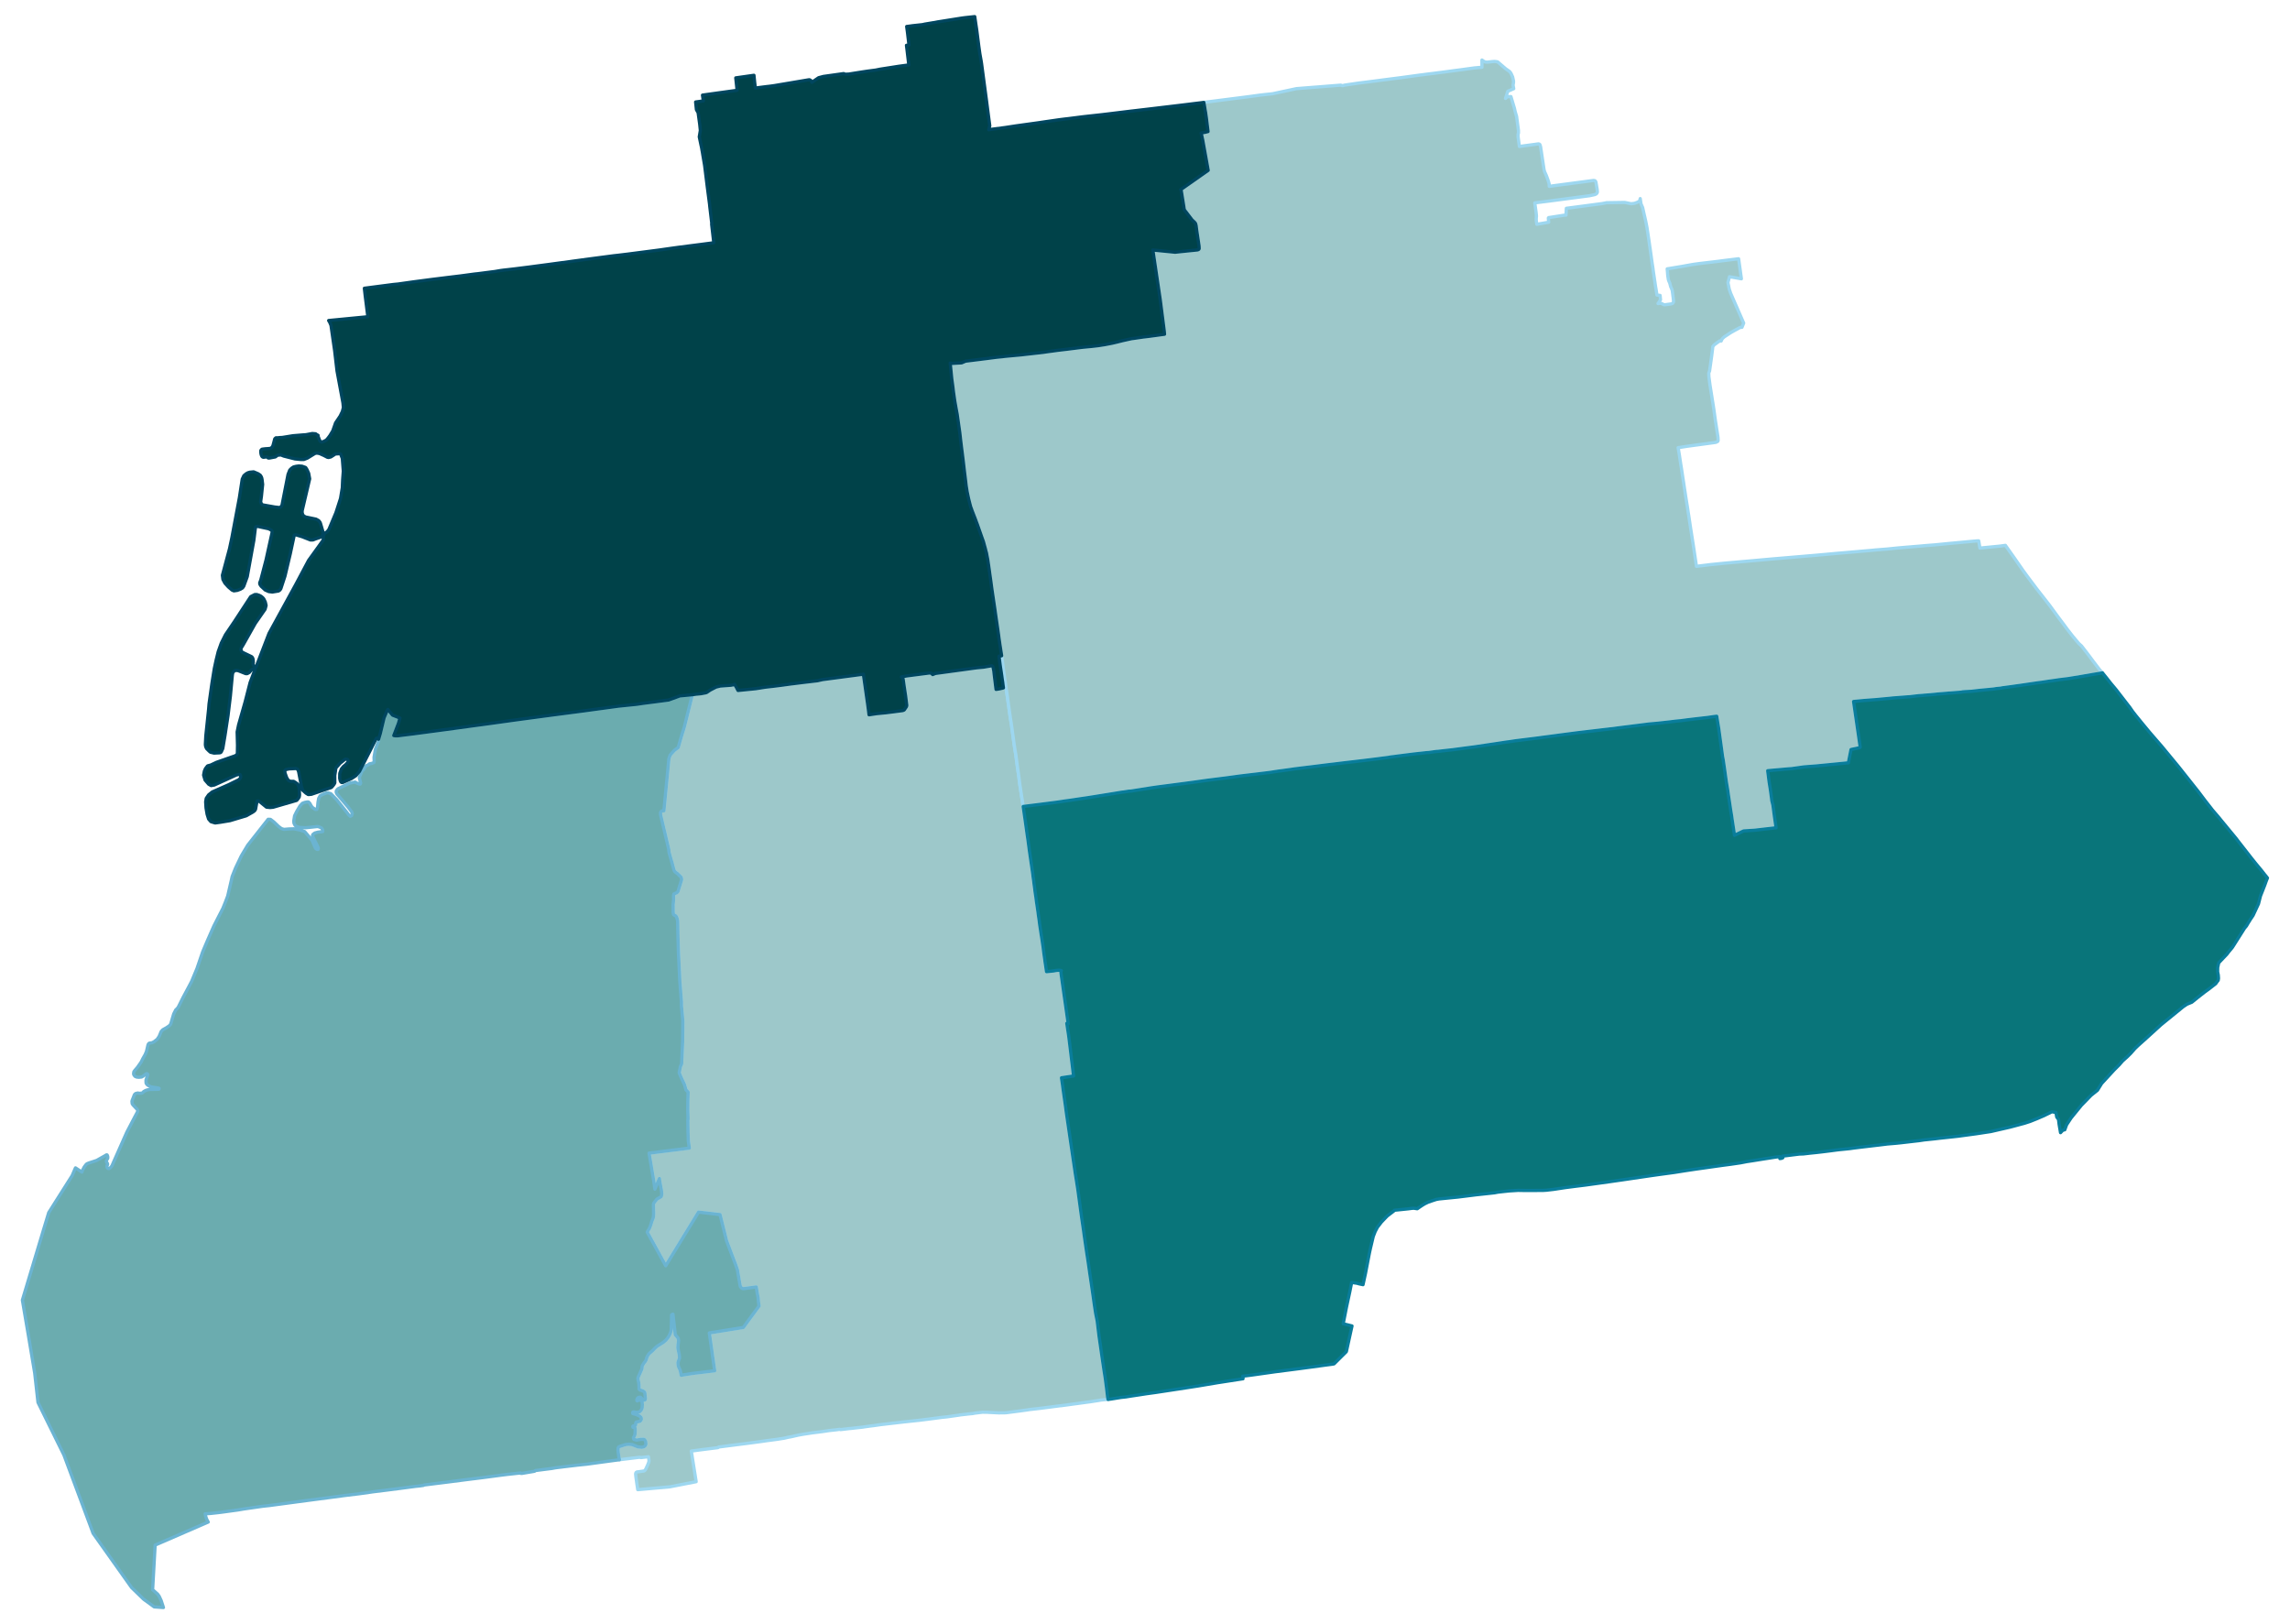 <svg width="5.64in" height="384" viewBox="0 0 4064 2880" xmlns="http://www.w3.org/2000/svg" xmlns:xlink="http://www.w3.org/1999/xlink"><path fill="#fff" d="M0 0h4064v2880H0z"/><defs><path id="a" d="M1189.1 2637.56l-57.28 5.08-1.65-10.93-1.65-11.81-.51-5.08.38-1.9 1.15-1.4 1.27-.38 3.3-.38 8.51-1.27 1.52-.76 1.02-1.15 1.14-2.03 2.92-6.35 2.16-5.46.38-2.29-.38-3.43-.63-3.81-13.59 1.53-1.91-.64-36.07 4.45-.5-2.67-.38-2.28-.51-3.31-.76-5.58-.26-3.18.13-3.17.51-1.66.89-1.14 2.79-1.14 2.29-.64 3.43-1.27 4.19-1.14 5.08-.51 2.79.26 3.05.38 10.28 4.06 6.61.64 2.41-.38 1.78-.64 1.78-1.4 1.01-1.65.51-1.52-.51-4.57-1.01-1.91-1.02-1.27-1.27-.63-5.33.12-7.37 1.27-1.65-.5-.76-.13-1.14-.38-1.15-.26-.63-1.27-.26-1.9 1.27-2.03.77-1.65.76-2.67.25-4.83v-2.79l-.12-2.41-.13-.89-.76-.89-2.16.12-.89-.5-.13-1.4.51-.64 3.68-.88.51-.64.38-.89v-2.41l.76-1.91 1.02-.5 1.65-.26 3.94-.89.89-.51 1.39-1.9.38-1.27-.25-2.79-1.52-1.66-1.78-1.39-5.59-2.54-5.97-1.65-.38-1.53.38-1.01 2.03-.51 3.56.89h2.79l3.18-.89 1.01-.64 1.91-2.03 1.65-3.05.51-2.16.25-4.95-.38-4.44-.63-1.15-1.53-1.77-1.9-.77h-2.42l-1.14 1.15-1.02.38-.63-.64v-1.78l1.27-2.66 2.29-1.27 2.54-.26.76.38 3.43 3.43 1.52 1.02 1.27.38 1.4-.63.63-1.91-1.01-10.29-.77-1.39-1.26-1.15-2.04-1.14-4.31-1.4-1.28-.76-.5-1.02-.13-1.39-.13-4.83-.25-3.3-.38-2.79-.64-2.42-.63-4.19.51-2.03 6.6-14.86.51-4.83.63-1.39 3.05-4.96 1.27-1.27 1.78-2.92 1.78-5.58 1.14-2.29 2.67-3.81 6.09-5.21 4.32-4.57 3.43-3.05 11.43-7.24 4.57-3.93 3.43-4.19 2.41-3.81 2.16-4.83.89-2.79.51-3.56.13-5.08.63-20.7 1.65-.64.64-.38 4.19 36.58 4.19 4.82 1.02 1.78.63 3.69-.89 7.74-.25 4.32.38 3.68 1.9 8.77.51 4.95v1.78l-1.27 3.3-1.39 4.44.38 5.59.76 2.29 2.66 5.59 1.91 9.14 4.95-.89 15.24-2.41 39.12-4.7-1.27-8.51-8.26-58.67 60.33-9.66 10.16-13.97 6.73-9.14 11.05-14.99-1.02-7.11-.63-7.75-1.53-7.62-1.65-10.54-.12-.76-21.47 2.92-2.54.13-2.03-1.14-2.03-2.29-.76-2.92-4.58-26.92-3.04-8.89-16.26-42.8-11.56-46.49-38.1-4.44-58.29 95.25-32.89-59.82 3.94-6.6 2.41-6.1 1.78-6.22 2.28-5.46.64-2.92.38-5.72-.38-15.49.25-1.65.51-1.4 3.17-4.19 1.78-2.03.76-.89 6.86-3.94.76-.89.51-2.79.26-1.65-.77-6.73-3.17-17.02-.25-3.3-8.01 18.79-2.28-15.62-8.13-48.26 71.5-9.02-1.78-12.19-.63-17.91-.26-19.43.39-2.41-.51-15.11.12-15.75.51-16.51-3.81-3.94-2.66-9.27-6.61-14.22-2.79-6.86 2.16-11.05 2.15-4.7 1.78-39.62.26-23.88.12-12.57-2.54-27.44v-6.85l-2.79-36.07-1.65-34.8-.76-14.61-1.02-34.41-.25-14.99-.26-8.76-1.14-4.7-.76-1.78v-.51l-2.29-2.41-2.03-.64-1.14-1.39-.51-3.3-.13-14.1.89-8.26-.13-7.49.64-3.05 2.41-1.01 2.67-1.15 1.78-1.65.38-.51 6.22-20.19.13-1.01v-1.27l-.26-1.02-.25-.76-.25-1.02-2.04-2.16-2.15-2.03-2.04-2.03-1.9-1.4-2.16-1.65-.64-.63-.63-.77-.51-.89-.63-1.52-.51-1.65-2.67-9.91-4.95-17.4-.51-1.39-.25-1.91-.26-1.27v-2.41l-14.6-61.72-.13-4.19 1.14-1.91 1.78-1.02 3.05-.12 7.37-76.71 1.52-15.88 2.16-6.09 3.05-3.69 4.95-5.33 6.35-4.57 5.59-19.43 2.66-8.64 2.42-7.62 12.06-48.39 1.65-6.6.89-3.18 7.11-1.01 1.91-.13 6.09-.63 8.13-1.53 1.91-.63 6.22-4.19 10.29-5.34 7.62-1.9 18.92-1.4 4.19-.76 2.29-.89 3.17 5.21 2.92 5.71 31.63-3.17 16.76-2.67 14.61-1.65 18.03-2.29 1.52-.25 11.18-1.53 3.18-.38 16.25-2.03 27.94-3.3 8.89-2.03 68.07-9.02 2.42-.25 2.03-.38 1.65 11.43 5.71 40 1.53 11.3 1.14 9.4 13.34-2.03 16.89-1.65 16.13-2.03 13.46-1.78 2.54-1.02 4.06-5.97.51-2.28-2.03-16.26-2.67-17.65-1.78-12.57-.89-2.42-2.03-1.52 9.02-1.78 40.13-5.21h2.03l2.29.77 1.9 2.03 4.83-2.03 73.53-10.04 12.2-1.14 13.97-2.41 1.27.5 1.27 1.53 1.52 7.24.63 5.97 3.31 26.67 2.66-.38 4.32-.77 4.45-1.01 1.65-.51-.89-6.22-.38-3.31-1.02-6.6-.63-4.7-1.02-7.11-2.03-13.46-1.91-14.86 2.29-.26 2.41-.5 1.65 12.7.89 6.98 2.29 16.26.51 3.93 1.52 9.15.13.89.76 6.47.51 3.18 1.01 6.6.89 6.1 1.27 9.27.89 6.22 2.54 18.17.51 3.17 2.67 17.53.63 4.82 1.02 7.37 1.27 9.27 2.54 17.65 1.52 8.64 3.3 24.89 2.16 14.61 1.91 15.24.89 5.46 2.28 15.36 1.27 7.62.64 4.58.5 3.3.39 2.16 3.68 25.65 2.41 17.27.89 6.35.64 4.32.76 5.08 2.66 20.07 3.43 23.62 2.67 18.29.25 2.79 1.28 8.89.5 4.45 1.4 9.9.25 2.8 1.02 6.98.64 4.07 1.01 7.87 1.65 11.05 1.27 8.64.26 2.54 1.14 7.87.63 4.44.77 6.35 1.52 9.91 1.14 7.62 1.78 11.3.89 6.1.76 5.08.89 7.37.89 6.6 1.14 7.75.77 6.09.63 3.81 1.78 12.2 12.44-1.27 4.07-.77 1.9-.25 1.4-.13 2.67-.12 2.03.25 1.78.51-.51.76-.25 2.16.76 5.84 12.19 85.47-2.54-.76 3.43 22.61 2.16 17.52 6.47 53.34-21.46 3.18 1.91 13.08 1.01 7.75 2.29 16 2.16 15.24.89 6.98 1.52 10.54 6.22 42.42 6.1 41.41 1.52 10.16.89 6.22 1.91 11.81 2.66 17.14 4.58 33.79 1.77 12.82 1.02 7.12 2.54 17.14 1.27 9.4 1.02 7.11 1.9 13.21 2.03 13.72 1.15 7.23 1.52 10.16 2.16 15.24 1.4 9.4.5 3.3 3.05 20.83 1.65 11.43.89 6.48 1.27 8.76 1.78 11.69.89 4.44 1.9 9.4 3.31 27.18 2.79 19.3 2.67 18.67.25 1.53.51 3.55 1.14 7.62 1.4 9.4 1.9 12.06.51 3.31 1.27 9.78.89 6.73 1.78 15.24.38 2.16.51 2.92h-1.65l-3.05.38-1.65.13-6.23.63-3.68.64-3.17.5-3.31.51-9.77 1.53-3.18.38-16.64 2.28-9.52 1.27-9.15 1.27-2.66.38-5.08.64-4.7.63-1.78.13-28.45 3.68-9.27 1.15-2.28.25-1.91.25-10.29 1.15-2.03.25-4.82.76-11.94 1.65-17.65 2.29-6.99.89-2.03.13-11.3.12-15.63-.76-4.95-.25-8.13-.13-13.71 1.65-1.78.38-2.16.38-8.13.77-1.78.25-2.15.25-10.04 1.15-1.9.38-9.02 1.27-12.57 1.78-8.89.88-16.13 2.16-4.95.64-11.05 1.4-3.18.38-4.95.63-4.07.38-3.17.38-19.18 2.04-8.89 1.01-26.03 3.05-6.61.76-12.32 1.78-6.35.76-11.81 1.65-1.39.26-21.72 2.41-2.92.25-7.37.89-7.87.89-1.14-.51-6.48.89-11.94 1.27-12.7 1.91-17.4 2.16-16.64 2.54-9.01 1.65-7.75 1.78-5.72 1.27-3.3.5-7.62 1.78-11.17 1.78-10.16 1.4-9.02 1.14-11.3 1.65-18.93 2.54-55.62 7.11-1.4 1.15-30.35 3.81-17.02 2.28 8.64 54.36-46.36 9.02z" stroke-linejoin="round"/></defs><use xlink:href="#a" fill="#9dc8ca" stroke="#9dd7f0" stroke-width="5.76"/><defs><path id="b" d="M3094.36 1473.59l-16.26 7.75-.89-6.48-1.65-10.92-1.27-8.26-.51-3.17-.63-4.83-1.91-11.68-1.9-12.83-2.04-13.33-1.27-9.15-1.52-9.01-.89-5.34-.51-3.55-2.66-19.05-2.29-15.75-1.27-6.73-2.67-19.82-.76-5.46-2.79-20.19-.51-3.81-2.03-12.19-1.53-9.78-2.28.25-3.05.38-10.41 1.53-21.21 2.41-9.66 1.14-7.23.89-2.54.38-3.43.39-3.18.5-4.32.38-5.2.51-5.46.64-3.81.51-22.99 2.54-15.75 1.39-4.95.64-26.16 3.3-41.53 5.21-7.75.89-45.21 5.33-29.21 3.81-14.23 1.9-15.36 2.04-4.19.5-7.12 1.02-40.89 5.08-11.68 1.78-1.27.13-3.05.38-16.64 2.54-40.89 6.09-5.08.64-6.86.89-26.8 3.55-11.81 1.27-13.21 1.53-2.41.12-3.18.38-10.92 1.53-3.94.25-22.22 2.42-29.21 3.68-5.46.76-6.48.76-4.06.76-5.84.77-4.07.5-10.67 1.4-20.57 2.54-22.48 2.67-14.35 1.65-6.22.76-4.07.51-25.52 3.05-13.97 1.78-8.13 1.01-15.75 1.91-15.37 1.9-7.62 1.14-14.86 2.04-6.85.89-13.08 2.03-10.04 1.27-16.63 2.03-5.59.64-21.34 2.54-14.86 2.03-11.17 1.52-32.52 4.07-15.49 2.15-5.97.89-10.54 1.4-10.41 1.4-46.61 6.09-12.32 1.78-6.1 1.02-28.32 4.44-4.06.26-8.89 1.39-3.56.38-13.84 2.29-11.05 1.78-14.22 2.28-13.34 2.16-1.78.26-5.46.89-14.86 2.16-16.89 2.54-7.62 1.01-15.37 2.29-29.71 3.81-30.48 3.81-.39-2.16-.5-3.3-.64-4.58-1.27-7.62-2.28-15.36-.89-5.46-1.91-15.24-2.16-14.61-3.3-24.89-1.52-8.64-2.54-17.65-1.27-9.27-1.02-7.37-.63-4.82-2.67-17.53-.51-3.17-2.54-18.17-.89-6.22-1.27-9.27-.89-6.1-1.01-6.6-.51-3.18-.76-6.47-.13-.89-1.52-9.15-.51-3.93-2.29-16.26-.89-6.98-1.65-12.7-3.05-19.43-1.77-12.2-1.02-7.74-1.65-11.56-2.54-17.27-2.67-18.8-.25-1.4-.26-1.77-1.52-10.42-2.16-14.48-1.4-10.03-.88-6.86-.39-2.66-1.27-8.89-1.39-10.16-2.54-17.28-1.4-7.11-.89-4.82-1.02-3.31-.63-2.92-2.92-10.54-.64-2.54-1.01-2.79-1.02-2.8-9.4-26.67-.76-1.9-2.03-5.59-6.35-16.38-.76-2.42-.89-2.16-.64-1.9-2.16-8.26-1.39-5.58-2.54-11.94-1.65-10.16-1.65-13.84-1.15-9.15-1.65-14.1-.76-6.6-1.52-12.45-1.4-10.79-.76-6.22-.89-7.37-1.65-14.61-4.7-33.02-.76-3.93-.77-4.07-2.66-14.98-2.29-15.88-1.01-8.51-.77-5.84-1.27-9.14-2.79-28.2 2.41.64 17.91-1.02 7.11-3.05 4.32-.5 32.64-4.07 17.52-2.28 9.02-.89 2.41-.26 2.54-.38 16.01-1.52 10.03-.89 6.22-.64 4.19-.5 20.45-2.29 12.45-1.4 5.84-.89 20.57-2.79 14.1-1.65 28.32-3.56 15.75-1.52 4.82-.51 7.62-.89 1.66-.25 10.54-1.65 12.57-2.42 7.62-1.77 11.17-2.8 11.43-2.54 4.58-1.01 2.16-.26 19.3-2.79 1.4-.13 9.4-1.14 14.09-1.91 9.27-1.27 2.92-.38-.25-2.67-.25-2.92-7.12-55.5-11.93-80.51-1.15-7.88 39.5 3.94 20.7-2.16 18.92-1.91 1.78-.63 1.02-.89.25-1.02-.25-4.69-4.19-27.82-1.02-8.25-1.02-3.69-1.9-2.41-2.54-2.29-1.65-1.52-13.84-18.16-1.78-11.43-3.68-22.73-.77-1.53 48.64-34.16-9.77-54.1-.64-2.8-2.03-9.4 7.11-1.27 5.08-1.27-2.03-16.38-1.02-8.25-1.39-9.53-.89-4.82-.89-5.59-1.27-7.11 76.96-9.78 13.21-1.78 10.16-1.4 9.01-1.01 11.94-1.27 1.02-.13 42.16-9.02 30.36-2.41 8.5-.64 39.75-3.17 1.53.51 1.65.5 1.65-.5 2.8-.64 23.36-3.43 25.28-3.17 25.27-3.3 24.89-3.18 15.88-2.16 18.54-2.54 5.33-.63 5.46-.77 13.47-1.65 18.92-2.41 4.82-.64 12.07-1.65 11.81-1.52 14.61-2.03 9.39-1.27 1.4-.13 12.45-1.14v-12.83l3.81 2.67 2.28.89 3.43.25 9.15-1.02 3.55-.25 3.68.38 1.91.38 14.6 12.45 6.23 4.32 1.78 1.9 1.39 2.29 2.67 5.84 1.52 7.11v2.8l-.76 4.57 1.14 6.35-10.54 4.57-4.06 12.7 2.03-2.03 2.41-1.02 2.42-.25h2.79l1.4 4.7 1.52 5.08 3.3 11.05 1.27 5.71 2.54 8.64 3.31 24.89v4.57l-.64 2.29v4.44l2.29 17.15 33.78-4.57 1.65.38.64.5.5.51 1.15 4.19 6.09 40.52 1.02 3.43 3.05 6.73 3.55 9.78 1.4 5.08.13 4.19 78.74-10.42 2.28.38.89.77.64 1.01.38 1.02 2.28 13.59.26 3.93-.76 1.91-1.27 1.27-2.29 1.14-9.27 2.03-73.28 9.66-24.26 3.04 2.41 17.4.39 3.69.12 1.65v1.78l-.25 2.15V389l.13 1.91.25 1.78.63 4.19 21.09-3.56-.64-7.49.64-.76 29.46-4.58 1.27.26.64-12.19 53.97-7.12 9.65-1.27 7.75-1.52 32.13-.51 11.3 2.29 5.85-.64 5.33-1.9 3.3-1.78 1.14-1.78.64-3.05 1.4 9.28 2.92 6.73 2.66 11.93 1.53 6.48 1.52 6.99 1.78 9.01.13.51.63 4.32.77 4.7.88 5.97 1.4 9.27 1.4 10.03.63 4.07.89 6.35.38 2.66 2.16 15.62 1.15 7.37.25 1.4.63 5.33 1.27 8.64.89 5.97 1.78 12.19 1.14 6.6 1.53 9.78 5.59.64.76 7.74-4.45 6.73 2.8-.38 1.65-.12 1.78.38 2.03 1.01 1.65 1.02.89.13 1.52.12 11.05-1.52 2.03-.76.77-.38.76-1.27.5-1.02.13-1.4-.63-6.22-1.4-10.54-.13-1.02-.25-1.27-.64-2.03-1.27-3.05-.63-1.27-.51-1.9-.51-1.78-.63-2.67-.89-2.16-1.02-2.15-.38-1.15-.38-1.52-1.01-6.48-.51-6.48-.51-5.71 14.6-2.41 11.56-1.91 9.78-1.78 5.59-1.01 6.22-1.02 9.27-1.27 24.77-2.92 9.52-1.14 5.84-.76 4.83-.64 24.77-3.05 4.95 35.56-21.08-3.68-2.8 10.29 2.29 11.68 2.54 7.49 23.11 52.84-3.05 7.49-3.3.25-8.13 4.45-1.9 1.01-4.95 2.8-1.78 1.01-11.43 7.5-2.8 2.54-1.52 2.16-1.14 2.66-.38-.38-2.29.13-.76.38-1.02 1.14-.76.26-7.24 5.33-1.9 2.41-.39.26-.63 5.71-1.27 9.91-.76 5.71-3.18 22.48-.89 1.91-.5 1.78.25 6.35 2.03 15.36 5.59 35.06.89 5.71.89 6.35 2.16 15.5 2.03 13.08 2.54 16.38.25 5.71-.63 1.53-3.18 1.65-4.06.63-46.86 6.35-16.26 2.54.89 5.21 1.27 7.62 2.54 16.77 1.01 6.09 1.53 10.04 1.78 11.68 4.82 31.75 3.05 18.8.76 5.33 1.53 9.52 2.41 16.39 1.9 12.06 3.31 21.09.76 5.08 4.95 33.14 26.16-3.17 24.13-2.42 54.87-4.82 28.07-2.54 19.68-1.65 59.94-5.08 23.88-2.16 10.92-1.02 16.39-1.39 17.9-1.53 27.56-2.41 7.62-.76 20.83-1.65 17.53-1.78 7.11-.64 11.68-1.01 4.95-.38 7.5-.64 7.87-.63 12.7-1.15 16.26-1.27 21.84-2.16 9.65-.89 35.56-3.3 4.45-.38 2.54-.25 3.3-.13 2.16 12.83 35.05-3.43 10.16-1.4 6.22 8.76 6.86 9.66 4.19 5.97 5.21 7.49.63.89 7.63 11.05 8.25 11.3 8 10.67 3.94 5.2 4.06 5.47 3.68 4.69 10.55 13.47 9.77 12.57 11.31 15.49 5.08 6.86 9.65 12.83 5.21 7.11 3.3 4.19.63.89 2.04 2.54 2.15 2.8 10.67 12.82 1.78 1.91 4.32 3.93 6.98 9.02 4.19 5.46 1.66 2.16 7.36 9.91 3.3 4.32 8.26 10.79 3.17 3.56 2.29 2.54-15.24 2.54-1.65.25-10.67 1.91-4.06.63-4.83.89-1.78.25-4.57.89-5.97.89-12.57 2.03-15.62 1.91-5.72.89-12.82 1.78-11.56 1.77-4.06.51-7.37 1.02-28.58 4.19-3.93.51-9.65 1.39-13.21 1.78-3.94.51-2.92.63-2.8.26-4.19.38-5.58.89-3.94.38-15.75 1.52-5.46.51-14.22 1.65-9.66.51-5.33.38-3.18.64-19.3 1.52-2.54.13-7.11.63-12.83 1.02-4.44.51-9.53.89-6.86.5-3.43.26-2.03.25-7.36.51-13.08 1.52-2.04.26-4.19.25-19.68 1.53-6.73.5-4.58.51-24.38 2.29-21.84 1.65-18.93 1.78 8 54.99 3.69 25.78-.26.63-.89.64-15.11 3.17-4.7 23.63-30.98 3.04-26.17 2.54-21.59 1.66-21.46 3.04-5.46.38-37.47 3.31 2.54 19.94 2.04 12.7 1.14 8.12 1.02 7.62.5 4.45 2.04 8.25 2.66 20.07 2.92 20.19-18.29 2.04-19.43 2.28-19.93 1.27z" stroke-linejoin="round"/></defs><use xlink:href="#b" fill="#9dc8ca" stroke="#9dd7f0" stroke-width="5.76"/><defs><path id="c" d="M270.89 2820.18l8.89 7.88 2.67 3.68 3.55 7.62 4.07 12.45-16.51-1.15-18.8-13.71-21.33-20.7-68.2-96.14-5.34-14.48-46.48-124.59-45.97-93.22-5.85-52.2-10.92-65.15-10.92-64.26 37.21-123.83 8.26-27.3 1.27-4.19 41.4-65.41 1.14-2.54 3.94-9.27 1.02-2.16 11.3 7.5.89-2.67 3.17-6.22 2.29-3.05 1.27-1.65 1.4-1.15 1.77-.76 2.29-.89 9.4-3.05 3.81-1.27 13.97-7.87 1.52-.89 1.65-1.02.64-.12.63.12.51.77.25.76.38 1.01.13 1.02v2.03l-.38 1.15-.89 1.27-.63 1.01-.38 1.27-.13.89v1.02l.25.63.38.51 1.15 1.78.25.89.13.76-.38 1.02-.64 1.14-.12.63v1.78l.12.64.38.63.76 1.02.64.38.64.13.63.12.51-.12.76-.26.76-.51 1.02-.89 1.65-1.9 1.14-1.65 3.43-7.88 22.73-51.3 12.58-24.13 6.85-12.96v-1.14l-.38-1.02-.5-1.14-6.35-6.73-1.27-1.4-1.4-2.16-.38-4.19.38-1.65 4.06-10.29 2.03-1.9 3.81-.89 2.8.51 4.7-.38 1.78-1.27 1.27-1.4 3.55-2.03 4.07-1.27 3.81-.51 15.36-.25.51-1.02.13-.51-1.14-.63-13.34-2.16-5.08-2.54-2.29-1.91-1.39-2.41-.13-5.21 3.17-9.27v-1.02l-.76-.76-.89-.38-1.39.51-5.72 4.32-2.03 1.14-4.83.51-4.06-.38-2.29-.89-1.14-.89-1.78-2.54-.25-1.78.51-3.43 1.65-2.28 4.7-5.46 6.35-9.02 3.43-6.86 3.93-6.86 2.42-5.84 2.54-11.18 1.01-2.03 1.4-1.14 4.7-.64 3.55-1.77 5.59-4.32 3.56-5.21 3.55-8.63 2.93-3.18 6.6-3.68 4.7-3.18 2.66-2.92 5.34-18.16 3.56-7.11 2.79-2.67 1.9-2.54 8.51-17.14 11.81-22.1 3.31-6.35 9.52-22.86 9.78-28.7 1.27-3.18 7.11-16.76 11.56-26.29 2.03-4.07 14.1-27.56 4.19-10.28 4.44-11.69 6.61-28.57 1.27-5.97 4.44-11.18 1.53-3.81 9.9-20.83 1.91-3.42 9.9-16.52 3.69-4.69 32.51-41.28 4.19.13 5.97 4.57 8.38 8 5.08 3.81 4.57 1.4 9.02-.76 8.76-.26 10.67 2.29 7.87 2.54.39.12 13.08 15.37 5.58 13.21 1.53 2.03 2.03 1.02h1.52l.51-1.53-.76-2.66-8.38-17.15-1.27-3.43.63-1.78 3.43-2.54 5.46-1.52 3.05-.38 4.07-.38 1.52-.38v-2.8l-1.14-2.16-1.27-1.52-4.19-1.78-2.67-.63-20.7 2.16-10.8-.51-5.08-1.53-3.17-2.03-2.03-4.06-.38-3.68 1.27-7.88.25-1.52 3.68-7.5 5.84-9.9 4.2-4.7 4.31-1.65 4.7-.89 1.91.13 2.41 2.41 1.91 3.56 2.28 3.42 4.95 3.56 1.02.25h2.16l1.4-4.44.76-8.26 1.14-6.73 2.16-3.93.51-.89 4.57-2.42 3.94-1.52 2.03-.89 3.55-.38 3.43 1.14 1.4.38 10.67 10.93 18.03 22.6 2.8 3.81 3.04 2.8 2.42-1.27 1.14-3.43-1.01-3.18-6.35-8.38-19.94-23.49-1.15-2.54v-2.67l1.91-2.8 1.78-1.39 17.65-8.51 3.43-1.53 8.76-1.52 3.56 2.03 3.68 1.27 1.65.26.89-1.91-2.41-9.65 4.82-11.69 3.56-3.42 2.03-4.07 2.67-2.28 2.54-.89 2.41-2.04 4.06-.76 3.69-1.39.63-2.04-.12-4.06-.13-3.43 2.41-14.1 5.72-14.86-.26-3.04 3.18-10.67 6.6-27.43 4.95-11.69 1.78-3.17 8.39 10.16 13.08 5.08-.77 3.05-1.9 6.6-8.26 21.46 2.29.38 1.52.13h1.91l1.9-.13 7.75-1.01 19.56-2.42 58.93-7.87 37.97-5.21 26.29-3.55 13.08-1.78 46.48-6.48 62.36-8.38 58.29-7.62 2.67-.38 57.78-7.87 32.26-3.31 11.05-1.65 23.62-3.05 22.1-2.92 19.81-7.24 22.48-2.16-.89 3.18-1.65 6.6-12.06 48.39-2.42 7.62-2.66 8.64-5.59 19.43-6.35 4.57-4.95 5.33-3.05 3.69-2.16 6.09-1.52 15.88-7.37 76.71-3.05.12-1.78 1.02-1.14 1.91.13 4.19 14.6 61.72v2.41l.26 1.27.25 1.91.51 1.39 4.95 17.4 2.67 9.91.51 1.65.63 1.52.51.89.63.77.64.63 2.16 1.65 1.9 1.4 2.04 2.03 2.15 2.03 2.04 2.16.25 1.02.25.76.26 1.02v1.27l-.13 1.01-6.22 20.19-.38.51-1.78 1.65-2.67 1.15-2.41 1.01-.64 3.05.13 7.49-.89 8.26.13 14.1.51 3.3 1.14 1.39 2.03.64 2.29 2.41v.51l.76 1.78 1.14 4.7.26 8.76.25 14.99 1.02 34.41.76 14.61 1.65 34.8 2.79 36.07v6.85l2.54 27.44-.12 12.57-.26 23.88-1.78 39.62-2.15 4.7-2.16 11.05 2.79 6.86 6.61 14.22 2.66 9.27 3.81 3.94-.51 16.51-.12 15.75.51 15.11-.39 2.41.26 19.43.63 17.91 1.78 12.19-71.5 9.02 8.13 48.26 2.28 15.62 8.01-18.79.25 3.3 3.17 17.02.77 6.73-.26 1.65-.51 2.79-.76.89-6.86 3.94-.76.89-1.78 2.03-3.17 4.19-.51 1.4-.25 1.65.38 15.49-.38 5.72-.64 2.92-2.28 5.46-1.78 6.22-2.41 6.1-3.94 6.6 32.89 59.82 58.29-95.25 38.1 4.44 11.56 46.49 16.26 42.8 3.04 8.89 4.58 26.92.76 2.92 2.03 2.29 2.03 1.14 2.54-.13 21.47-2.92.12.76 1.65 10.54 1.53 7.62.63 7.75 1.02 7.11-11.05 14.99-6.73 9.14-10.16 13.97-60.33 9.66 8.26 58.67 1.27 8.51-39.12 4.7-15.24 2.41-4.95.89-1.91-9.14-2.66-5.59-.76-2.29-.38-5.59 1.39-4.44 1.27-3.3v-1.78l-.51-4.95-1.9-8.77-.38-3.68.25-4.32.89-7.74-.63-3.69-1.02-1.78-4.19-4.82-4.19-36.58-.64.38-1.65.64-.63 20.7-.13 5.08-.51 3.56-.89 2.79-2.16 4.83-2.41 3.81-3.43 4.19-4.57 3.93-11.43 7.24-3.43 3.05-4.32 4.57-6.09 5.21-2.67 3.81-1.14 2.29-1.78 5.58-1.78 2.92-1.27 1.27-3.05 4.96-.63 1.39-.51 4.83-6.6 14.86-.51 2.03.63 4.19.64 2.42.38 2.79.25 3.3.13 4.83.13 1.39.5 1.02 1.28.76 4.31 1.4 2.04 1.14 1.26 1.15.77 1.39 1.01 10.29-.63 1.91-1.4.63-1.27-.38-1.52-1.02-3.43-3.43-.76-.38-2.54.26-2.29 1.27-1.27 2.66v1.78l.63.64 1.02-.38 1.14-1.15h2.42l1.9.77 1.53 1.77.63 1.15.38 4.44-.25 4.95-.51 2.16-1.65 3.05-1.91 2.03-1.01.64-3.18.89h-2.79l-3.56-.89-2.03.51-.38 1.01.38 1.53 5.97 1.65 5.59 2.54 1.78 1.39 1.52 1.66.25 2.79-.38 1.27-1.39 1.9-.89.51-3.94.89-1.65.26-1.02.5-.76 1.91v2.41l-.38.89-.51.64-3.68.88-.51.64.13 1.4.89.5 2.16-.12.76.89.13.89.12 2.41v2.79l-.25 4.83-.76 2.67-.77 1.65-1.27 2.03.26 1.9.63 1.27 1.15.26 1.14.38.76.13 1.65.5 7.37-1.27 5.33-.12 1.27.63 1.02 1.27 1.01 1.91.51 4.57-.51 1.52-1.01 1.65-1.78 1.4-1.78.64-2.41.38-6.61-.64-10.28-4.06-3.05-.38-2.79-.26-5.08.51-4.19 1.14-3.43 1.27-2.29.64-2.79 1.14-.89 1.14-.51 1.66-.13 3.17.26 3.18.76 5.58.51 3.31.38 2.28.5 2.67-1.39.13-2.03.25-30.99 4.19-23.12 3.18-16.25 1.65-22.35 2.66-16.64 2.04-7.11 1.27-28.83 3.68-1.78 1.27-1.14.25-21.21 3.56h-1.91l-.76-.76-22.1 2.41-11.43 1.4-33.52 4.44-29.72 3.69-30.48 3.93-43.69 5.46-1.27.77-6.35.88-7.62.77-2.79.38-25.02 3.3-23.88 3.05-23.5 2.92-24.13 3.43-26.16 3.17-24.76 3.3-42.67 5.59-66.3 8.89-11.81 1.27-33.65 4.83-10.42 1.78-25.91 3.55-9.01 1.15-13.85 1.52-4.06.25-3.05.26-2.41.12.89 4.07.89 2.92 1.14 3.05 2.54 4.57-94.23 40.89-4.45 79.25z" stroke-linejoin="round"/></defs><use xlink:href="#c" fill="#6bacaf" stroke="#6bb4d2" stroke-width="5.76"/><defs><path id="d" d="M2009.65 2476.14l-11.81 1.9-8.39.89-17.39 2.8-5.59.76-.51-2.92-.38-2.16-1.78-15.24-.89-6.73-1.27-9.78-.51-3.31-1.9-12.06-1.4-9.4-1.14-7.62-.51-3.55-.25-1.53-2.67-18.67-2.79-19.3-3.31-27.18-1.9-9.4-.89-4.44-1.78-11.69-1.27-8.76-.89-6.48-1.65-11.43-3.05-20.83-.5-3.3-1.4-9.4-2.16-15.24-1.52-10.16-1.15-7.23-2.03-13.72-1.9-13.21-1.02-7.11-1.27-9.4-2.54-17.14-1.02-7.12-1.77-12.82-4.58-33.79-2.66-17.14-1.91-11.81-.89-6.22-1.52-10.16-6.1-41.41-6.22-42.42-1.52-10.54-.89-6.98-2.16-15.24-2.29-16-1.01-7.75-1.91-13.08 21.46-3.18-6.47-53.34-2.16-17.52-3.43-22.61 2.54.76-12.19-85.47-.76-5.84.25-2.16.51-.76-1.78-.51-2.03-.25-2.67.12-1.4.13-1.9.25-4.07.77-12.44 1.27-1.78-12.2-.63-3.81-.77-6.09-1.14-7.75-.89-6.6-.89-7.37-.76-5.08-.89-6.1-1.78-11.3-1.14-7.62-1.52-9.91-.77-6.35-.63-4.44-1.14-7.87-.26-2.54-1.27-8.64-1.65-11.05-1.01-7.87-.64-4.07-1.02-6.98-.25-2.8-1.4-9.9-.5-4.45-1.28-8.89-.25-2.79-2.67-18.29-3.43-23.62-2.66-20.07-.76-5.08-.64-4.32-.89-6.35-2.41-17.27-3.68-25.65 30.48-3.81 29.71-3.81 15.37-2.29 7.62-1.01 16.89-2.54 14.86-2.16 5.46-.89 1.78-.26 13.34-2.16 14.22-2.28 11.05-1.78 13.84-2.29 3.56-.38 8.89-1.39 4.06-.26 28.32-4.44 6.1-1.02 12.32-1.78 46.61-6.09 10.41-1.4 10.54-1.4 5.97-.89 15.49-2.15 32.52-4.07 11.17-1.52 14.86-2.03 21.34-2.54 5.59-.64 16.63-2.03 10.04-1.27 13.08-2.03 6.85-.89 14.86-2.04 7.62-1.14 15.37-1.9 15.75-1.91 8.13-1.01 13.97-1.78 25.52-3.05 4.07-.51 6.22-.76 14.35-1.65 22.48-2.67 20.57-2.54 10.67-1.4 4.07-.5 5.84-.77 4.06-.76 6.48-.76 5.46-.76 29.21-3.68 22.22-2.42 3.94-.25 10.92-1.53 3.18-.38 2.41-.12 13.21-1.53 11.81-1.27 26.8-3.55 6.86-.89 5.08-.64 40.89-6.09 16.64-2.54 3.05-.38 1.27-.13 11.68-1.78 40.89-5.08 7.12-1.02 4.19-.5 15.36-2.04 14.23-1.9 29.21-3.81 45.21-5.33 7.75-.89 41.53-5.21 26.16-3.3 4.95-.64 15.75-1.39 22.99-2.54 3.81-.51 5.46-.64 5.2-.51 4.32-.38 3.18-.5 3.43-.39 2.54-.38 7.23-.89 9.66-1.14 21.21-2.41 10.41-1.53 3.05-.38 2.28-.25 1.53 9.78 2.03 12.19.51 3.81 2.79 20.19.76 5.46 2.67 19.82 1.27 6.73 2.29 15.75 2.66 19.05.51 3.55.89 5.34 1.52 9.01 1.27 9.15 2.04 13.33 1.9 12.83 1.91 11.68.63 4.83.51 3.17 1.27 8.26 1.65 10.92.89 6.48 16.26-7.75 19.93-1.27 19.43-2.28 18.29-2.04-2.92-20.19-2.66-20.07-2.04-8.25-.5-4.45-1.02-7.62-1.14-8.12-2.04-12.7-2.54-19.94 37.47-3.31 5.46-.38 21.46-3.04 21.59-1.66 26.17-2.54 30.98-3.04 4.7-23.63 15.11-3.17.89-.64.26-.63-3.69-25.78-8-54.99 18.93-1.78 21.84-1.65 24.38-2.29 4.58-.51 6.73-.5 19.68-1.53 4.19-.25 2.04-.26 13.08-1.52 7.36-.51 2.03-.25 3.43-.26 6.86-.5 9.53-.89 4.44-.51 12.83-1.02 7.11-.63 2.54-.13 19.3-1.52 3.18-.64 5.33-.38 9.66-.51 14.22-1.65 5.46-.51 15.75-1.52 3.94-.38 5.58-.89 4.19-.38 2.8-.26 2.92-.63 3.94-.51 13.21-1.78 9.65-1.39 3.93-.51 28.58-4.19 7.37-1.02 4.06-.51 11.56-1.77 12.82-1.78 5.72-.89 15.62-1.91 12.57-2.03 5.97-.89 4.57-.89 1.78-.25 4.83-.89 4.06-.63 10.67-1.91 1.65-.25 15.24-2.54 6.98 8.63 6.48 8.26 2.8 3.43 4.19 4.95 4.19 5.08 24.26 31.37 4.44 6.48 5.21 6.73 11.81 14.48 12.7 15.36 22.86 26.42 29.33 35.56 35.06 44.2 11.68 15.49 10.92 13.97 2.03 2.67 12.07 14.09 3.05 3.81 27.05 32.77 3.17 4.19 23.5 30.1 8.13 10.16 10.92 13.21 4.95 6.35 2.67 3.17 1.78 2.42.5.5-.12.51-1.15 2.8-.88 2.28-2.42 6.73-4.95 12.7-2.79 6.99-3.56 13.97-9.65 20.7-4.96 7.37-4.31 6.98-2.42 4.19-3.42 4.07-21.47 33.91-7.11 8.63-2.79 3.68-14.48 15.24-1.78 8.26-.13 7.62 1.15 5.71.38 5.97-.51 3.43-1.91 2.42-2.66 3.68-5.08 3.94-6.35 4.95-8.89 6.48-11.18 8.76-10.67 8.63-9.01 3.69-2.54 1.78-3.81 2.54-39.63 32.25-11.68 10.67-13.85 12.58-14.73 13.2-5.84 5.59-7.11 8.13-5.34 5.33-9.65 8.77-5.58 6.47-9.28 9.27-22.09 24.01-7.37 11.94-11.3 9.01-4.83 4.96-12.57 12.95-18.16 22.35-7.88 11.94-3.3 9.02-1.9.38-1.78.63-3.81 4.07-1.91-11.18-.63-3.68-.76-6.35-.38-2.41-3.05-4.07-1.4-8.13-7.37-1.27-3.55 1.91-6.35 3.05-3.81 1.9-12.7 5.46-12.07 4.83-10.16 3.3-12.32 3.3-12.82 3.43-34.29 7.88-25.78 3.93-7.5 1.02-24.38 3.3-10.29 1.14-22.6 2.42-8.39 1.01-7.24.76-12.31 1.27-9.4 1.4-6.86.76-25.15 2.92-8.63.89-15.11 1.27-14.36 1.78-19.43 2.29-14.98 1.78-10.29 1.27-8.13 1.14-9.9 1.01-7.75.77-4.45.5-13.46 1.78-13.33 1.65-11.18 1.27-10.03 1.02-11.94 1.4h-.25l-7.12.25-4.95.64-24.51 3.04.38 2.92-2.41 1.02-2.8.38-.5-3.55-5.97.76-25.4 3.93-17.4 2.8-9.27 1.4-11.18 2.16-17.27 2.54-14.35 1.9-15.37 2.16-13.33 1.9-20.71 2.93-17.77 2.66-18.29 2.92-28.83 3.94-9.02 1.27-7.11 1.02-46.48 6.85-24.77 3.56-42.04 5.84-16.5 2.03-18.8 2.42-20.83 3.17-13.33 1.53-6.1.38h-5.08l-18.8.12-16.25-.12-3.43-.13-16.38 1.02-14.23 1.52-2.16.25-3.43.39-5.97 1.14-32.76 3.55-32.64 4.07-5.21.51-15.36 1.52-12.58 1.27-4.82.89-3.18 1.02-5.71 1.9-5.59 1.91-6.22 3.04-4.58 2.8-5.84 3.93-2.66 1.91-6.1-.89-2.92.13-5.84.76-4.58.51-21.08 2.16-.25.63-12.58 9.65-10.03 10.42-7.36 9.52-3.94 7.5-3.43 8.76-4.83 20.32-2.03 9.27-6.86 35.56-4.44 20.45-7.24-1.53-3.43-1.01-9.52-1.4-3.43 17.15-5.97 27.68-5.59 28.45 15.62 3.94-10.03 45.59-21.85 21.72-2.28.38-35.31 4.82-25.65 3.43-41.4 5.34-37.6 5.33-5.46.76-14.35 1.78.51 2.54v2.03l-45.34 6.99-34.67 5.84-34.54 5.33-3.43.51-37.72 5.72-7.37 1.01-9.14 1.27-12.32 1.91-11.81 1.78z" stroke-linejoin="round"/></defs><use xlink:href="#d" fill="#09757a" stroke="#097d9b" stroke-width="5.76"/><defs><path id="e" d="M449.71 1439.3l-1.4 1.02-11.3 6.35-28.83 8.63-16.89 2.8-9.4 1.27-5.21-1.53-2.41-.76-4.07-4.7-2.66-8.51-1.91-11.3-.63-10.67 1.01-6.22 4.19-6.1 6.48-5.2 29.08-12.83 18.04-8.89 2.67-2.67.76-2.03-.38-2.79-.89-1.65-1.4-.26-4.82.89-39.37 17.91-5.72 1.01-4.32-2.41-5.97-6.86-.5-.63-2.55-8.64 1.4-7.24 1.91-4.32 3.68-4.82 5.71-1.53 10.17-4.82 32.76-11.43 3.18-1.78 1.14-2.67.25-14.6-.63-23.5 2.54-12.44 11.68-41.02 8.77-34.17 8.76-23.11-2.67-1.02-1.78.38-2.03 1.53-3.68 4.31-3.81 2.16-2.8-.12-13.46-5.34-3.94-.38-1.9.76-.89.26-.89 1.01-1.9 2.67-.64 4.32-3.43 36.7-4.19 34.67-5.33 34.93-3.94 23.37-2.67 5.97-1.27 1.27-1.65.38-10.03.5-2.92-.76-3.3-.76-2.54-2.16-4.32-4.32-1.4-2.92-.63-2.66-.13-2.16.76-14.86 4.95-47.25.77-9.52 5.08-36.07 4.32-26.8 3.17-14.73 3.68-14.99 5.46-15.24 7.37-14.73 15.75-23.24 29.08-44.45 7.11-3.68 3.56-.13 4.57 1.52 3.18 1.66 2.92 2.41 1.9 2.28 2.67 5.47 1.4 6.09-1.78 6.73-17.4 25.02-21.34 37.85-3.81 6.22-.25 1.78v1.52l1.65 3.31 1.65 1.01 15.37 7.37 1.27 1.14 1.14 2.03.64 3.05.12 4.57-.51 1.27.64 3.3 2.41 2.54 2.16 1.15 23.24-60.33 47.63-86.99 22.6-42.55 15.75-21.84 10.03-13.97.39-3.18v-3.05l.76-2.79.89-2.67.76-.63 1.02-.76 1.27-.64 1.14-.63 1.65-1.66 2.41-3.17 12.45-29.72 8.13-25.14 3.17-19.05.64-14.36 1.14-15.11-1.65-21.34v-1.01l-3.05-7.88-1.4-.76-8 .51-3.43 2.29-4.57 2.92-4.06 1.01-2.16-.38-6.1-3.17-7.36-3.3-3.31-.77-2.92-.12-2.41.63-13.46 8.26-6.22 2.41h-4.96l-10.67-1.02-20.06-5.08-5.08-2.03-2.16.26-2.54.12-1.52.51-3.56 2.67-8.76 1.65-2.54.38-.89-.13-.76-.12-.64-.77-.38-.38-.51-.38-.38-.25h-.89l-4.06.51-1.02.12-1.01-.12-1.15-.64-.63-.63-.51-.77-.51-1.14-.76-2.54-.38-3.17.13-3.18 1.77-2.03 2.16-.38 4.45-.51 4.44-.25 4.45-.51 1.14-.89 1.27-.89 1.65-2.79 1.27-4.45 2.03-7.87 2.03-1.78h3.18l3.18-.38 5.07-.26 18.8-3.04 16.89-1.4 5.97-.38 11.56-2.16 5.97.51 1.9 1.52 2.29 1.14.12 2.04 2.93 7.49 1.27 1.52 1.9 1.02 3.68-1.14 4.7-2.42 3.3-3.81 3.31-4.44 4.95-8.26 4.95-14.09 8.13-12.07 3.94-8.13 1.78-6.98-.77-8.26-10.54-56.77-4.19-35.94-4.44-30.61-2.03-14.22-2.16-5.21-2.04-3.43 69.6-6.73-4.7-37.21-1.52-13.33 29.21-3.81 22.6-2.92 8-.77 27.05-3.81 34.93-4.57 26.67-3.3 22.99-2.79 24.51-3.31 5.08-.5 18.67-2.42 11.94-1.52 9.65-1.65 5.71-.76 6.86-.77 12.07-1.39 23.24-2.92 35.68-4.7 26.17-3.56 2.79-.25 16-2.29 29.21-3.94 43.44-5.71 8.12-.89 16.77-2.03 28.45-3.69 27.43-3.55 21.33-3.05 12.83-1.78 40.51-5.2 22.23-2.93-3.81-32.76.13-2.42-3.56-29.97-.26-3.05-4.06-31.11-3.94-31.75-.63-5.08-.38-2.54-3.18-18.67-.5-3.18-.77-3.93-.51-3.18-.5-2.54-.64-2.79-1.4-6.61-1.52-7.23-.25-1.15 1.9-11.43-.76-7.36-.38-3.69-2.8-20.32-3.04-5.46-1.4-13.59 13.72-1.9-1.53-10.29 29.08-4.06 32.26-4.45-.38-4.32-1.9-17.78 32.25-4.57 1.27 12.7.64 5.08.51 4.83 19.81-2.54 1.02-.13 2.66-.25 6.73-.89 3.56-.51 33.91-5.71 26.29-4.45.89-.13h1.78l1.77 1.15 1.15 1.27.76 2.03 11.94-8.13 8.5-2.29 36.2-5.08 1.52.77 1.91.38 5.46-.26 21.59-3.43 4.95-.76 6.86-1.01 14.48-1.91 2.54-.51 4.82-1.01 17.15-2.67 16.26-2.54 17.9-2.41-1.65-13.85-1.52-12.82-1.02-8.13 2.41-.26 2.04-.25-2.42-20.7-.38-2.92-1.27-9.27 5.08-.64 5.46-.76 17.53-1.9 3.81-.89 13.72-2.29 4.19-.63 5.08-1.02 5.71-.89 36.83-5.84 5.59-.76 17.78-1.91 1.9 12.96 1.66 11.04 3.68 28.71 1.9 13.46 2.42 13.59.51 3.3 5.33 40.13 3.43 25.66 3.3 25.52 2.54 19.31-1.78 7.11 3.56-.64 25.4-3.3 19.18-2.92 40.25-5.59 11.05-1.65 26.55-3.81 8-1.01 7.74-.89 25.02-3.18 2.16-.25 6.73-.76 23.24-2.54 11.82-1.4 42.54-5.21 2.29-.25 35.68-4.19 13.72-1.65 24.64-2.92 24.13-2.93 11.05-1.39 16.89-2.03 1.27 7.11.89 5.59.89 4.82 1.39 9.53 1.02 8.25 2.03 16.38-5.08 1.27-7.11 1.27 2.03 9.4.64 2.8 9.77 54.1-48.64 34.16.77 1.53 3.68 22.73 1.78 11.43 13.84 18.16 1.65 1.52 2.54 2.29 1.9 2.41 1.02 3.69 1.02 8.25 4.19 27.82.25 4.69-.25 1.02-1.02.89-1.78.63-18.92 1.91-20.7 2.16-39.5-3.94 1.15 7.88 11.93 80.51 7.12 55.5.25 2.92.25 2.67-2.92.38-9.27 1.27-14.09 1.91-9.4 1.14-1.4.13-19.3 2.79-2.16.26-4.58 1.01-11.43 2.54-11.17 2.8-7.62 1.77-12.57 2.42-10.54 1.65-1.66.25-7.62.89-4.82.51-15.75 1.52-28.32 3.56-14.1 1.65-20.57 2.79-5.84.89-12.45 1.4-20.45 2.29-4.19.5-6.22.64-10.03.89-16.01 1.52-2.54.38-2.41.26-9.02.89-17.52 2.28-32.64 4.07-4.32.5-7.11 3.05-17.91 1.02-2.41-.64 2.79 28.2 1.27 9.14.77 5.84 1.01 8.51 2.29 15.88 2.66 14.98.77 4.07.76 3.93 4.7 33.02 1.65 14.61.89 7.37.76 6.22 1.4 10.79 1.52 12.45.76 6.6 1.65 14.1 1.15 9.15 1.65 13.84 1.65 10.16 2.54 11.94 1.39 5.58 2.16 8.26.64 1.9.89 2.16.76 2.42 6.35 16.38 2.03 5.59.76 1.9 9.4 26.67 1.02 2.8 1.01 2.79.64 2.54 2.92 10.54.63 2.92 1.02 3.31.89 4.82 1.4 7.11 2.54 17.28 1.39 10.16 1.27 8.89.39 2.66.88 6.86 1.4 10.03 2.16 14.48 1.52 10.42.26 1.77.25 1.4 2.67 18.8 2.54 17.27 1.65 11.56 1.02 7.74 1.77 12.2 3.05 19.43-2.41.5-2.29.26 1.91 14.86 2.03 13.46 1.02 7.11.63 4.7 1.02 6.6.38 3.31.89 6.22-1.65.51-4.45 1.01-4.32.77-2.66.38-3.31-26.67-.63-5.97-1.52-7.24-1.27-1.53-1.27-.5-13.97 2.41-12.2 1.14-73.53 10.04-4.83 2.03-1.9-2.03-2.29-.77h-2.03l-40.13 5.21-9.02 1.78 2.03 1.52.89 2.42 1.78 12.57 2.67 17.65 2.03 16.26-.51 2.28-4.06 5.97-2.54 1.02-13.46 1.78-16.13 2.03-16.89 1.65-13.34 2.03-1.14-9.4-1.53-11.3-5.71-40-1.65-11.43-2.03.38-2.42.25-68.07 9.02-8.89 2.03-27.94 3.3-16.25 2.03-3.18.38-11.18 1.53-1.52.25-18.03 2.29-14.61 1.65-16.76 2.67-31.63 3.17-2.92-5.71-3.17-5.21-2.29.89-4.19.76-18.92 1.4-7.62 1.9-10.29 5.34-6.22 4.19-1.91.63-8.13 1.53-6.09.63-1.91.13-7.11 1.01-22.48 2.16-19.81 7.24-22.1 2.92-23.62 3.05-11.05 1.65-32.26 3.31-57.78 7.87-2.67.38-58.29 7.62-62.36 8.38-46.48 6.48-13.08 1.78-26.29 3.55-37.97 5.21-58.93 7.87-19.56 2.42-7.75 1.01-1.9.13h-1.91l-1.52-.13-2.29-.38 8.26-21.46 1.9-6.6.77-3.05-13.08-5.08-8.39-10.16-1.78 3.17-4.95 11.69-6.6 27.43-3.18 10.67-1.52-1.78-2.54.25-4.83 9.53-5.84 11.68-2.16 4.19-16.89 33.02-6.22 7.62-7.88 5.21-15.62 6.99h-2.16l-1.39-1.15-1.02-2.28-.89-3.94.13-7.37.13-1.52.38-1.27.38-.89 1.9-5.33 3.56-4.45 4.19-3.43 3.68-4.06.77-2.03-.64-2.67-1.14-.76-3.43-.26-9.02 7.11-7.49 8.39-.38 2.03-1.78 11.43.13 13.08-.51 1.02-.76 1.39-2.16 2.92-2.67 2.93-35.43 12.06-5.59.51-3.94-2.41-6.22-5.47-1.14-4.06-.89-3.3-4.96-25.66-1.39-3.3-1.15-1.14-2.03-.89-12.44.63-5.59 1.27-1.53 1.02-.38 2.03.51 3.3 2.79 7.88 2.42 3.94 1.78 1.77 3.04.89h5.08l3.43 2.04 3.43 2.54 2.29 4.31.76 3.43v.51l.64 11.18-.51 3.55-1.4 2.42-1.52 1.9-1.53 1.91-41.91 12.19-5.33.51-5.46-.51-1.02-.13-11.56-9.4-2.54-1.65h-1.77l-.89.38-2.67 14.48-1.52 2.41-2.16 1.78z" stroke-linejoin="round"/></defs><use xlink:href="#e" fill="#004249" stroke="#00465f" stroke-width="5.76"/><defs><path id="f" d="M571.75 950.6l-.5.64-1.02.5-2.03.77-7.88 2.66-4.82 1.91-4.45.13-14.86-5.85-11.05-3.3-2.92.51-7.11 33.27-9.4 39.5-7.23 22.1-1.53 2.41-2.67 1.91-10.92 1.78-6.35-.77-6.35-2.79-7.24-6.73-2.16-3.3-.38-2.67 1.91-4.83 9.4-35.94 10.79-48.89-.13-2.16-1.52-1.78-4.57-2.41-19.43-4.19-3.05.5-1.02 1.91-2.79 22.35-11.68 64.39-6.23 17.02-2.16 3.05-3.81 2.28-5.46 2.03-6.09.89-3.43-1.52-1.02-.89-5.33-4.57-6.1-6.73-3.55-6.61-.89-7.36 12.57-46.99 4.19-19.56 13.33-70.87 5.08-33.14 2.93-6.23 3.93-3.3 3.18-1.78 3.43-1.01 6.85-.64 5.34 2.29 2.67 1.14 3.68 2.54 1.65 2.54.89 2.16.63 2.92 1.02 8.64-2.16 21.08-1.4 9.9 1.4 3.56 2.03 1.78 21.34 3.81 7.49.89h1.91l2.16-1.53 1.65-2.79 10.67-54.36 3.04-7.74 3.18-3.18 3.43-2.28 4.44-1.15 4.96-.63 5.71.38 6.48 2.28 2.41 3.81 2.92 6.48 1.78 9.78-13.34 56.77v3.3l1.02 3.68 2.16 2.42 3.17 1.65 18.29 3.81 4.83 2.67 2.28 2.92.89 2.16 3.81 13.08.51 2.28.25.89.13.89-.89 2.79-.89 2.67z" stroke-linejoin="round"/></defs><use xlink:href="#f" fill="#004249" stroke="#00465f" stroke-width="5.76"/></svg>